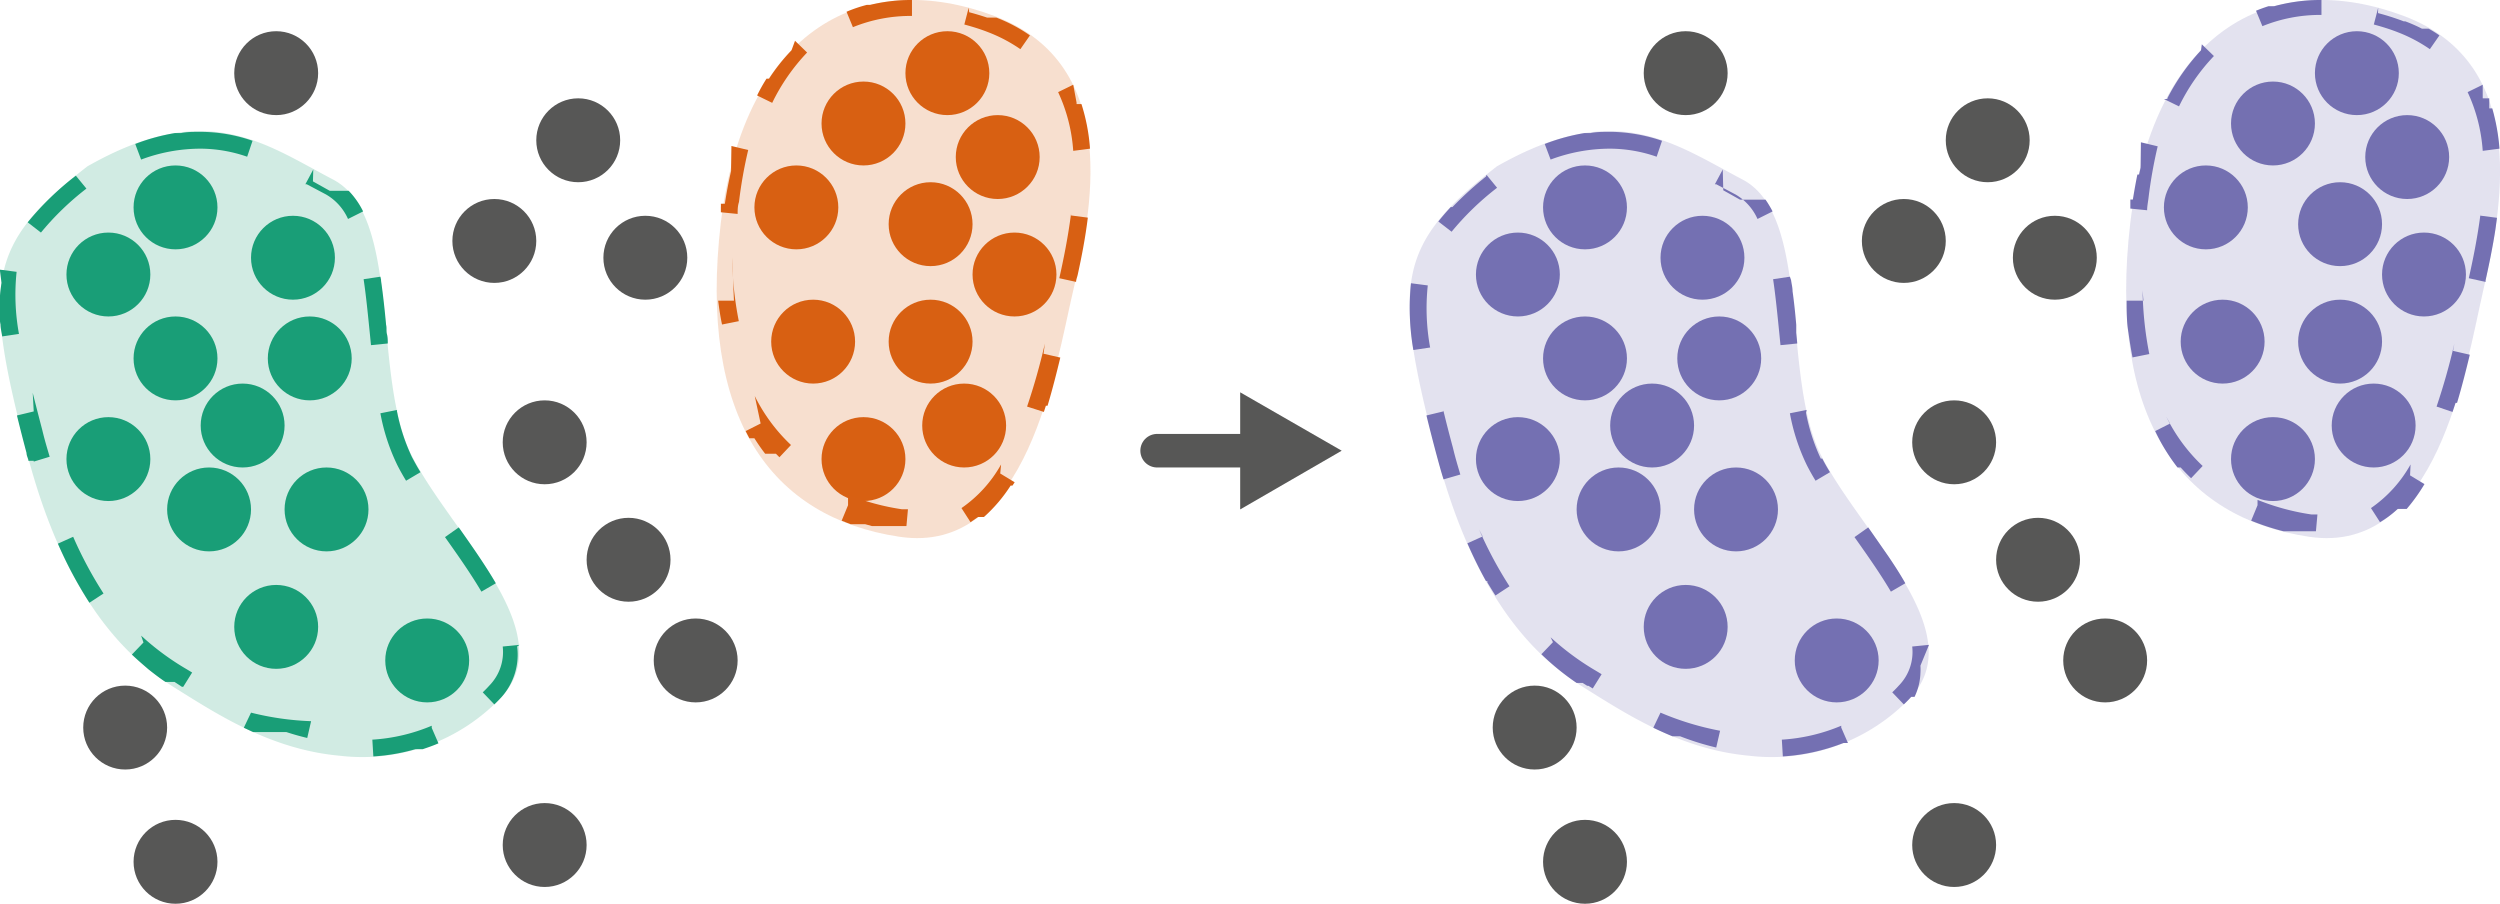 <svg id="Layer_6" data-name="Layer 6" xmlns="http://www.w3.org/2000/svg" viewBox="0 0 148.99 53.86"><path d="M11.78,39.33c-1.9-1.18-6.48-4-9.13-14.18S.26,12.72,6.24,8.06C13.35,4,16.77,6.68,20.89,8.84s2.3,11.8,4.7,16.48,8.91,10.42,5.35,14.35a11.4,11.4,0,0,1-9.64,3.51C17.39,42.83,14.3,40.91,11.78,39.33Z" transform="translate(-1.04 1.86)" style="fill:#199e77;opacity:0.2"/><path d="M13,6h-.17c-.33,0-.66,0-1,.07h-.36a12.1,12.1,0,0,0-2.37.65l.35.93A10.11,10.11,0,0,1,13,7V6ZM5.56,8.61a17.43,17.43,0,0,0-2.87,2.78l.79.61A16.74,16.74,0,0,1,6.19,9.38l-.63-.77ZM1.13,15A11.22,11.22,0,0,0,1,16.48H1v0h0v0h0v0h0v0h0c0,.31,0,.64.07,1h0v0h0v0h0v0h0c0,.23.07.47.1.71l1-.15a13,13,0,0,1-.14-3.7l-1-.13Zm1.92,7.66-1,.24c.17.7.36,1.44.57,2.23h0v0h0v0h0v0h0v0h0c0,.14.07.28.11.42h0l0,.05h0v0h0v0h0v0h0v0h0v0H3v0h.05v0h0l0,.05.95-.29c-.15-.51-.3-1-.44-1.59q-.31-1.18-.57-2.22ZM5.4,30.13l-.91.41a24.72,24.72,0,0,0,1.88,3.52l.84-.55A23.86,23.86,0,0,1,5.4,30.13Zm4.19,6.3-.69.72c.36.34.7.63,1,.89h0c.33.26.63.49.91.68h0l.09.06h.4l0,0h0l.07,0h0l.07,0h0l0,0h0l.23.15,0,0,.21.14.08,0,.53-.85-.33-.2a15.72,15.72,0,0,1-2.71-2ZM16,40.61l-.43.9.56.26H17l0,0h1.11c.4.13.82.25,1.24.35l.23-1A17.15,17.15,0,0,1,16,40.61Zm10.77.78a10.78,10.78,0,0,1-3.54.83l.06,1a11.52,11.52,0,0,0,2.5-.43h.44c.33-.11.64-.22.94-.35l-.4-.92ZM32,36.57l-1,.1A2.86,2.86,0,0,1,30.2,39c-.09.1-.22.24-.39.4l.69.72c.19-.18.34-.34.44-.45h0l0,0h0a3.8,3.8,0,0,0,.92-3Zm-3.62-7-.82.58c.83,1.17,1.57,2.23,2.17,3.25l.86-.5c-.64-1.1-1.43-2.22-2.21-3.33Zm-3.67-7-1,.2a12,12,0,0,0,1,3.07c.15.3.33.62.53.95l.86-.51c-.19-.3-.35-.6-.51-.9h0a11.4,11.4,0,0,1-.9-2.77Zm-1-7.94-1,.15c.15,1,.26,2.14.37,3.22l.07.71,1-.1c0-.19,0-.38-.05-.56s0-.37-.05-.55h0c-.08-.89-.18-1.78-.3-2.63h0v0h0v0h0v-.06Zm-4-6.39-.47.88.08,0,1.15.61a3.16,3.16,0,0,1,1.31,1.46l.9-.45a4.83,4.83,0,0,0-.86-1.23h0l0,0H20.69l-1-.56ZM13,6h0V7h0a8.55,8.55,0,0,1,2.77.48l.32-.95A9.45,9.45,0,0,0,13.14,6H13Z" transform="translate(-1.04 1.86)" style="fill:#199e77"/><circle cx="10.46" cy="12.36" r="2.5" style="fill:#199e77"/><circle cx="19.46" cy="30.36" r="2.5" style="fill:#199e77"/><circle cx="12.46" cy="30.36" r="2.5" style="fill:#199e77"/><circle cx="16.46" cy="37.36" r="2.5" style="fill:#199e77"/><circle cx="18.46" cy="21.36" r="2.5" style="fill:#199e77"/><circle cx="10.46" cy="21.36" r="2.5" style="fill:#199e77"/><circle cx="17.46" cy="15.36" r="2.5" style="fill:#199e77"/><path d="M87.2,8.52" transform="translate(-1.04 1.86)" style="fill:#7470b2;fill-opacity:0.46;stroke:#575756;stroke-miterlimit:10"/><circle cx="25.46" cy="39.36" r="2.5" style="fill:#199e77"/><circle cx="6.46" cy="27.36" r="2.5" style="fill:#199e77"/><circle cx="14.46" cy="25.36" r="2.5" style="fill:#199e77"/><circle cx="6.46" cy="16.36" r="2.5" style="fill:#199e77"/><circle cx="34.46" cy="8.36" r="2.5" style="fill:#575756"/><circle cx="48.46" cy="20.36" r="2.5" style="fill:#d86013"/><circle cx="32.46" cy="26.36" r="2.5" style="fill:#575756"/><circle cx="38.46" cy="15.36" r="2.5" style="fill:#575756"/><circle cx="37.46" cy="33.36" r="2.5" style="fill:#575756"/><circle cx="41.46" cy="39.36" r="2.5" style="fill:#575756"/><circle cx="32.46" cy="50.36" r="2.5" style="fill:#575756"/><circle cx="16.46" cy="4.36" r="2.5" style="fill:#575756"/><circle cx="10.46" cy="51.36" r="2.5" style="fill:#575756"/><circle cx="51.46" cy="7.36" r="2.5" style="fill:#d86013"/><circle cx="59.46" cy="9.36" r="2.5" style="fill:#d86013"/><circle cx="55.46" cy="13.36" r="2.5" style="fill:#d86013"/><circle cx="51.46" cy="27.36" r="2.5" style="fill:#d86013"/><circle cx="29.46" cy="14.36" r="2.5" style="fill:#575756"/><circle cx="47.46" cy="12.36" r="2.5" style="fill:#d86013"/><circle cx="55.46" cy="20.36" r="2.5" style="fill:#d86013"/><circle cx="56.46" cy="4.36" r="2.5" style="fill:#d86013"/><circle cx="60.46" cy="16.36" r="2.5" style="fill:#d86013"/><circle cx="57.46" cy="25.36" r="2.5" style="fill:#d86013"/><circle cx="7.46" cy="43.36" r="2.5" style="fill:#575756"/><path d="M44,11.39C45.44-.27,52.64-3.8,60.32-.9S66.07,10.9,65,15.45,62.3,31.27,54.65,30.13,42.63,23.06,44,11.39Z" transform="translate(-1.04 1.86)" style="fill:#d86013;opacity:0.2"/><path d="M55.39-1.86h-.17a10.45,10.45,0,0,0-2.32.29h-.2a8.61,8.61,0,0,0-1.21.41l.38.92a9.12,9.12,0,0,1,3.52-.67v-1Zm-7.18,3a11.45,11.45,0,0,0-1.34,1.69h0l0,0h0l0,0h0v0h-.15v0h0l0,0h0l0,0h0l0,0h0a10.08,10.08,0,0,0-.56,1h0l0,0h0l.9.44a11.86,11.86,0,0,1,2.08-3l-.72-.7Zm-3.6,7h0v.05h0v0h0v0h0v0h0v0h0v0h0v.05h0l0,.09h0c-.14.62-.27,1.27-.37,1.95h0v0h0v0H44v0h0v0h0a1.49,1.49,0,0,1,0,.21h0v0h0v0h0c0,.1,0,.2,0,.3l1,.1c0-.23,0-.47.08-.71a27.67,27.67,0,0,1,.55-3.1l-1-.24Zm.17,7.92-1,0h0v0h0v0h0v0h0v0h0v0h0v0h0v0h0v0h0v0h0v0h0v0h0v0h0v0h0v0h0v0h0v0h0v0h0v0h0v0h0v0h0v0h0v0h0v0h0v0h0v0h0v0h0v0h0v0h0v0h0v0h.06v0h0v0h0v0h0v0h0v0h0v0h0v0h0c.06.49.14,1,.23,1.42l1-.2a21.08,21.08,0,0,1-.4-3.79Zm1.59,7.32-.89.45c.07.15.15.29.22.43h0l0,0h0l0,0h0v0h0v0h.13v0H46v0h0l0,0h0v0h0l0,0h0l0,0h0c.2.32.41.62.64.92h0l0,0h0v0h0l0,0h0l0,0h0v0h0v0h0v0h0v0h0l0,0h.52l0,0h.07v0h0l0,0h0l0,0h0l.05,0h0l.21.21.69-.73a10.27,10.27,0,0,1-2.16-2.92Zm5.21,4.87-.38.92.53.21h.87l.4.11h0l.09,0h1.58l.39,0,.09-1-.36,0a14.11,14.11,0,0,1-3.21-.87Zm9.12-2.43a7.73,7.73,0,0,1-2.36,2.6l.54.84.45-.31h.35l0,0h0a9.08,9.08,0,0,0,1.59-1.87h0v0h.11l0,0h0l.13-.2-.86-.52Zm2.61-7.2a38.93,38.93,0,0,1-1.06,3.75l1,.32.12-.37h.1v0h0v0h0v0h0v0h0v0h0v0h0v0h0c.3-1,.55-2,.76-2.87l-1-.23Zm1.56-7.74c-.18,1.4-.45,2.73-.7,3.84l1,.22c0-.14.07-.29.1-.44h0v0h0v0h0c.22-1,.45-2.17.6-3.39l-1-.13ZM65,3.19l-.9.44a9.83,9.83,0,0,1,.9,3.5L66,7a11.38,11.38,0,0,0-.51-2.66h0v0h0v0h0v0h0v0h0v0h0v0h0v0h-.29v0h0v0h0v0h0v0h0v0h0l0,0h0v0h0l0-.08ZM58.77-1.4l-.26,1c.48.13,1,.29,1.45.47a9.09,9.09,0,0,1,1.89,1l.57-.82a9.24,9.24,0,0,0-2-1.06h-.25l-.07,0h-.23c-.36-.12-.72-.23-1.07-.32Z" transform="translate(-1.04 1.86)" style="fill:#d86013"/><path d="M95.78,39.33c-1.9-1.18-6.48-4-9.13-14.18S84.26,12.72,90.24,8.06c7.11-4.06,10.53-1.38,14.65.78s2.3,11.8,4.7,16.48,8.91,10.42,5.35,14.35a11.4,11.4,0,0,1-9.64,3.51C101.39,42.83,98.3,40.91,95.78,39.33Z" transform="translate(-1.04 1.86)" style="fill:#7470b2;opacity:0.2"/><path d="M97,6h-.17c-.33,0-.66,0-1,.07h-.36a12.1,12.1,0,0,0-2.37.65l.35.93A10.11,10.11,0,0,1,97,7V6Zm-7.4,2.66a21.13,21.13,0,0,0-2,1.82h-.1c-.27.29-.51.57-.74.86l.79.61a16.74,16.74,0,0,1,2.71-2.62l-.63-.77ZM85.13,15h0v0h0A14.69,14.69,0,0,0,85.27,19l1-.15a13,13,0,0,1-.14-3.7l-1-.13Zm1.92,7.66-1,.24c.17.7.36,1.44.57,2.23h0v0h0c.15.55.29,1.08.45,1.58l1-.29c-.15-.51-.3-1-.44-1.59q-.32-1.18-.57-2.22Zm2.35,7.45-.91.41q.54,1.23,1.11,2.25h0l0,0h0v0h0v0h0v0h.08v0h0v0h0l0,.08h0q.24.4.48.78l.84-.55a23.86,23.86,0,0,1-1.81-3.38Zm4.19,6.3-.69.72A15.64,15.64,0,0,0,95,38.84h0l0,0h.1l0,0h.2l.06,0h0l0,0h0l0,0h0l.27.17.07,0,.15.09h0l.11.07.53-.85-.33-.2a15.72,15.72,0,0,1-2.71-2ZM100,40.61l-.43.9q.56.27,1.14.51h.46a16.31,16.31,0,0,0,2.15.67l.23-1A17.15,17.15,0,0,1,100,40.61Zm10.77.78a10.78,10.78,0,0,1-3.54.83l.06,1a11.94,11.94,0,0,0,3.61-.8h.27l-.4-.92ZM116,36.57l-1,.1A2.86,2.86,0,0,1,114.2,39c-.09.1-.22.24-.39.4l.69.72c.19-.18.34-.34.44-.45H115v0h0l0,0h0l0,0h0l0,0h0l0,0h0l0,0h0l0,0h0v0h0v0h.07v0h.07v0h0l0,0h0a3.54,3.54,0,0,0,.35-1.42h0v0h0v0h0v0h0a3.25,3.25,0,0,0,0-.44Zm-3.62-7-.82.58c.83,1.17,1.57,2.23,2.17,3.25l.86-.5c-.3-.53-.64-1.06-1-1.59h0l-1.19-1.71Zm-3.67-7-1,.2a12,12,0,0,0,1,3.07c.15.3.33.62.53.95l.86-.51c-.17-.27-.32-.54-.46-.81h-.09a11.51,11.51,0,0,1-.88-2.73Zm-1-7.94-1,.15c.15,1,.26,2.14.37,3.22l.07.71,1-.1-.06-.64v-.07c0-.13,0-.27,0-.4h0c-.06-.69-.13-1.37-.22-2h0v0h0c0-.22-.06-.45-.09-.67Zm-4-6.39-.47.88.08,0,1.15.61a3.16,3.16,0,0,1,1.31,1.46l.9-.45a6.82,6.82,0,0,0-.42-.7h-1.52l-1-.56ZM97,6h0V7h0a8.55,8.55,0,0,1,2.77.48l.32-.95A9.8,9.8,0,0,0,97.19,6H97Z" transform="translate(-1.04 1.86)" style="fill:#7470b2"/><circle cx="94.46" cy="12.36" r="2.5" style="fill:#7470b2"/><circle cx="103.46" cy="30.36" r="2.5" style="fill:#7470b2"/><circle cx="96.46" cy="30.36" r="2.5" style="fill:#7470b2"/><circle cx="100.46" cy="37.36" r="2.5" style="fill:#7470b2"/><circle cx="102.46" cy="21.36" r="2.5" style="fill:#7470b2"/><circle cx="94.46" cy="21.36" r="2.5" style="fill:#7470b2"/><circle cx="101.46" cy="15.36" r="2.5" style="fill:#7470b2"/><circle cx="109.46" cy="39.36" r="2.5" style="fill:#7470b2"/><circle cx="90.46" cy="27.36" r="2.5" style="fill:#7470b2"/><circle cx="98.46" cy="25.36" r="2.5" style="fill:#7470b2"/><circle cx="90.46" cy="16.36" r="2.5" style="fill:#7470b2"/><circle cx="118.46" cy="8.36" r="2.5" style="fill:#575756"/><circle cx="132.46" cy="20.36" r="2.5" style="fill:#7470b2"/><circle cx="116.46" cy="26.36" r="2.5" style="fill:#575756"/><circle cx="122.46" cy="15.36" r="2.5" style="fill:#575756"/><circle cx="121.46" cy="33.36" r="2.5" style="fill:#575756"/><circle cx="125.46" cy="39.36" r="2.5" style="fill:#575756"/><circle cx="116.46" cy="50.36" r="2.5" style="fill:#575756"/><circle cx="100.46" cy="4.36" r="2.5" style="fill:#575756"/><circle cx="94.46" cy="51.36" r="2.5" style="fill:#575756"/><circle cx="135.46" cy="7.36" r="2.5" style="fill:#7470b2"/><circle cx="143.46" cy="9.36" r="2.5" style="fill:#7470b2"/><circle cx="139.46" cy="13.36" r="2.5" style="fill:#7470b2"/><circle cx="135.46" cy="27.36" r="2.5" style="fill:#7470b2"/><circle cx="113.46" cy="14.36" r="2.5" style="fill:#575756"/><circle cx="131.46" cy="12.36" r="2.5" style="fill:#7470b2"/><circle cx="139.46" cy="20.36" r="2.5" style="fill:#7470b2"/><circle cx="140.46" cy="4.36" r="2.5" style="fill:#7470b2"/><circle cx="144.46" cy="16.36" r="2.5" style="fill:#7470b2"/><circle cx="141.46" cy="25.36" r="2.5" style="fill:#7470b2"/><circle cx="91.46" cy="43.36" r="2.5" style="fill:#575756"/><path d="M128,11.39C129.44-.27,136.64-3.8,144.32-.9s5.75,11.8,4.71,16.35-2.73,15.82-10.38,14.68S126.63,23.06,128,11.39Z" transform="translate(-1.04 1.86)" style="fill:#7470b2;opacity:0.2"/><path d="M139.39-1.86h-.17a10.53,10.53,0,0,0-2.65.37h-.2l-.08,0h0l-.06,0h0c-.25.08-.5.17-.74.27l.38.92a9.12,9.12,0,0,1,3.52-.67v-1Zm-7.18,3a12.66,12.66,0,0,0-2,2.85h0l0,.05h0l0,0h0v0h0v0H130v0h0l0,0h0l0,0h0l.9.44a11.86,11.86,0,0,1,2.08-3l-.72-.7Zm-3.6,7-.09.4h0v0h-.1c-.1.48-.19,1-.27,1.49h0v0h0v0H128v0h0l0,.27h0v0h0v0h0l0,.27,1,.1c0-.23.05-.47.08-.71a27.67,27.67,0,0,1,.55-3.1l-1-.24Zm.17,7.92-1,0c0,.66,0,1.3.11,1.92h0v0h0v0h0v0h0v0h0v0h0c.07.51.15,1,.24,1.46l1-.2a21.08,21.08,0,0,1-.4-3.79Zm1.59,7.32-.89.45A11.63,11.63,0,0,0,130.81,26h0l0,0h0l0,0h0v0h0v0h0v0h.19v0h0v0h0l0,0h0l0,0h0c.2.22.41.44.62.64l.69-.73a10.27,10.27,0,0,1-2.16-2.92Zm5.21,4.87-.38.92a14.39,14.39,0,0,0,1.92.63h1.55l.39,0,.09-1-.36,0a14.11,14.11,0,0,1-3.21-.87Zm9.12-2.43a7.73,7.73,0,0,1-2.36,2.6l.54.84a6.21,6.21,0,0,0,1-.74h0l.06-.05h0l0,0h0l0,0h0l0,0h0l0,0h.53a10.69,10.69,0,0,0,1.06-1.48l-.86-.52Zm2.61-7.2a38.93,38.93,0,0,1-1.06,3.75l.95.32.18-.54h0v0h0v0h.09v0h0v0h0v0h0c.3-1,.55-2,.76-2.87l-1-.23Zm1.56-7.74c-.18,1.4-.45,2.73-.7,3.84l1,.22,0-.09h0c.2-.91.42-1.95.59-3.06h0l.09-.67-1-.13ZM149,3.19l-.9.44a9.83,9.83,0,0,1,.9,3.5L150,7a12.2,12.2,0,0,0-.43-2.4h0v0h0v0h-.18V4h0v0h0v0h0v0h0v0H149ZM142.77-1.4l-.26,1c.48.13,1,.29,1.45.47a9.09,9.09,0,0,1,1.89,1l.57-.82a6.89,6.89,0,0,0-.64-.4h-.4a9,9,0,0,0-1-.44h-.09a15.07,15.07,0,0,0-1.53-.49Z" transform="translate(-1.04 1.86)" style="fill:#7470b2"/><line x1="74.93" y1="26.86" x2="68.96" y2="26.86" style="fill:none;stroke:#575756;stroke-linecap:round;stroke-linejoin:round;stroke-width:2px"/><polygon points="73.91 23.38 79.96 26.86 73.91 30.36 73.91 23.38" style="fill:#575756"/></svg>
